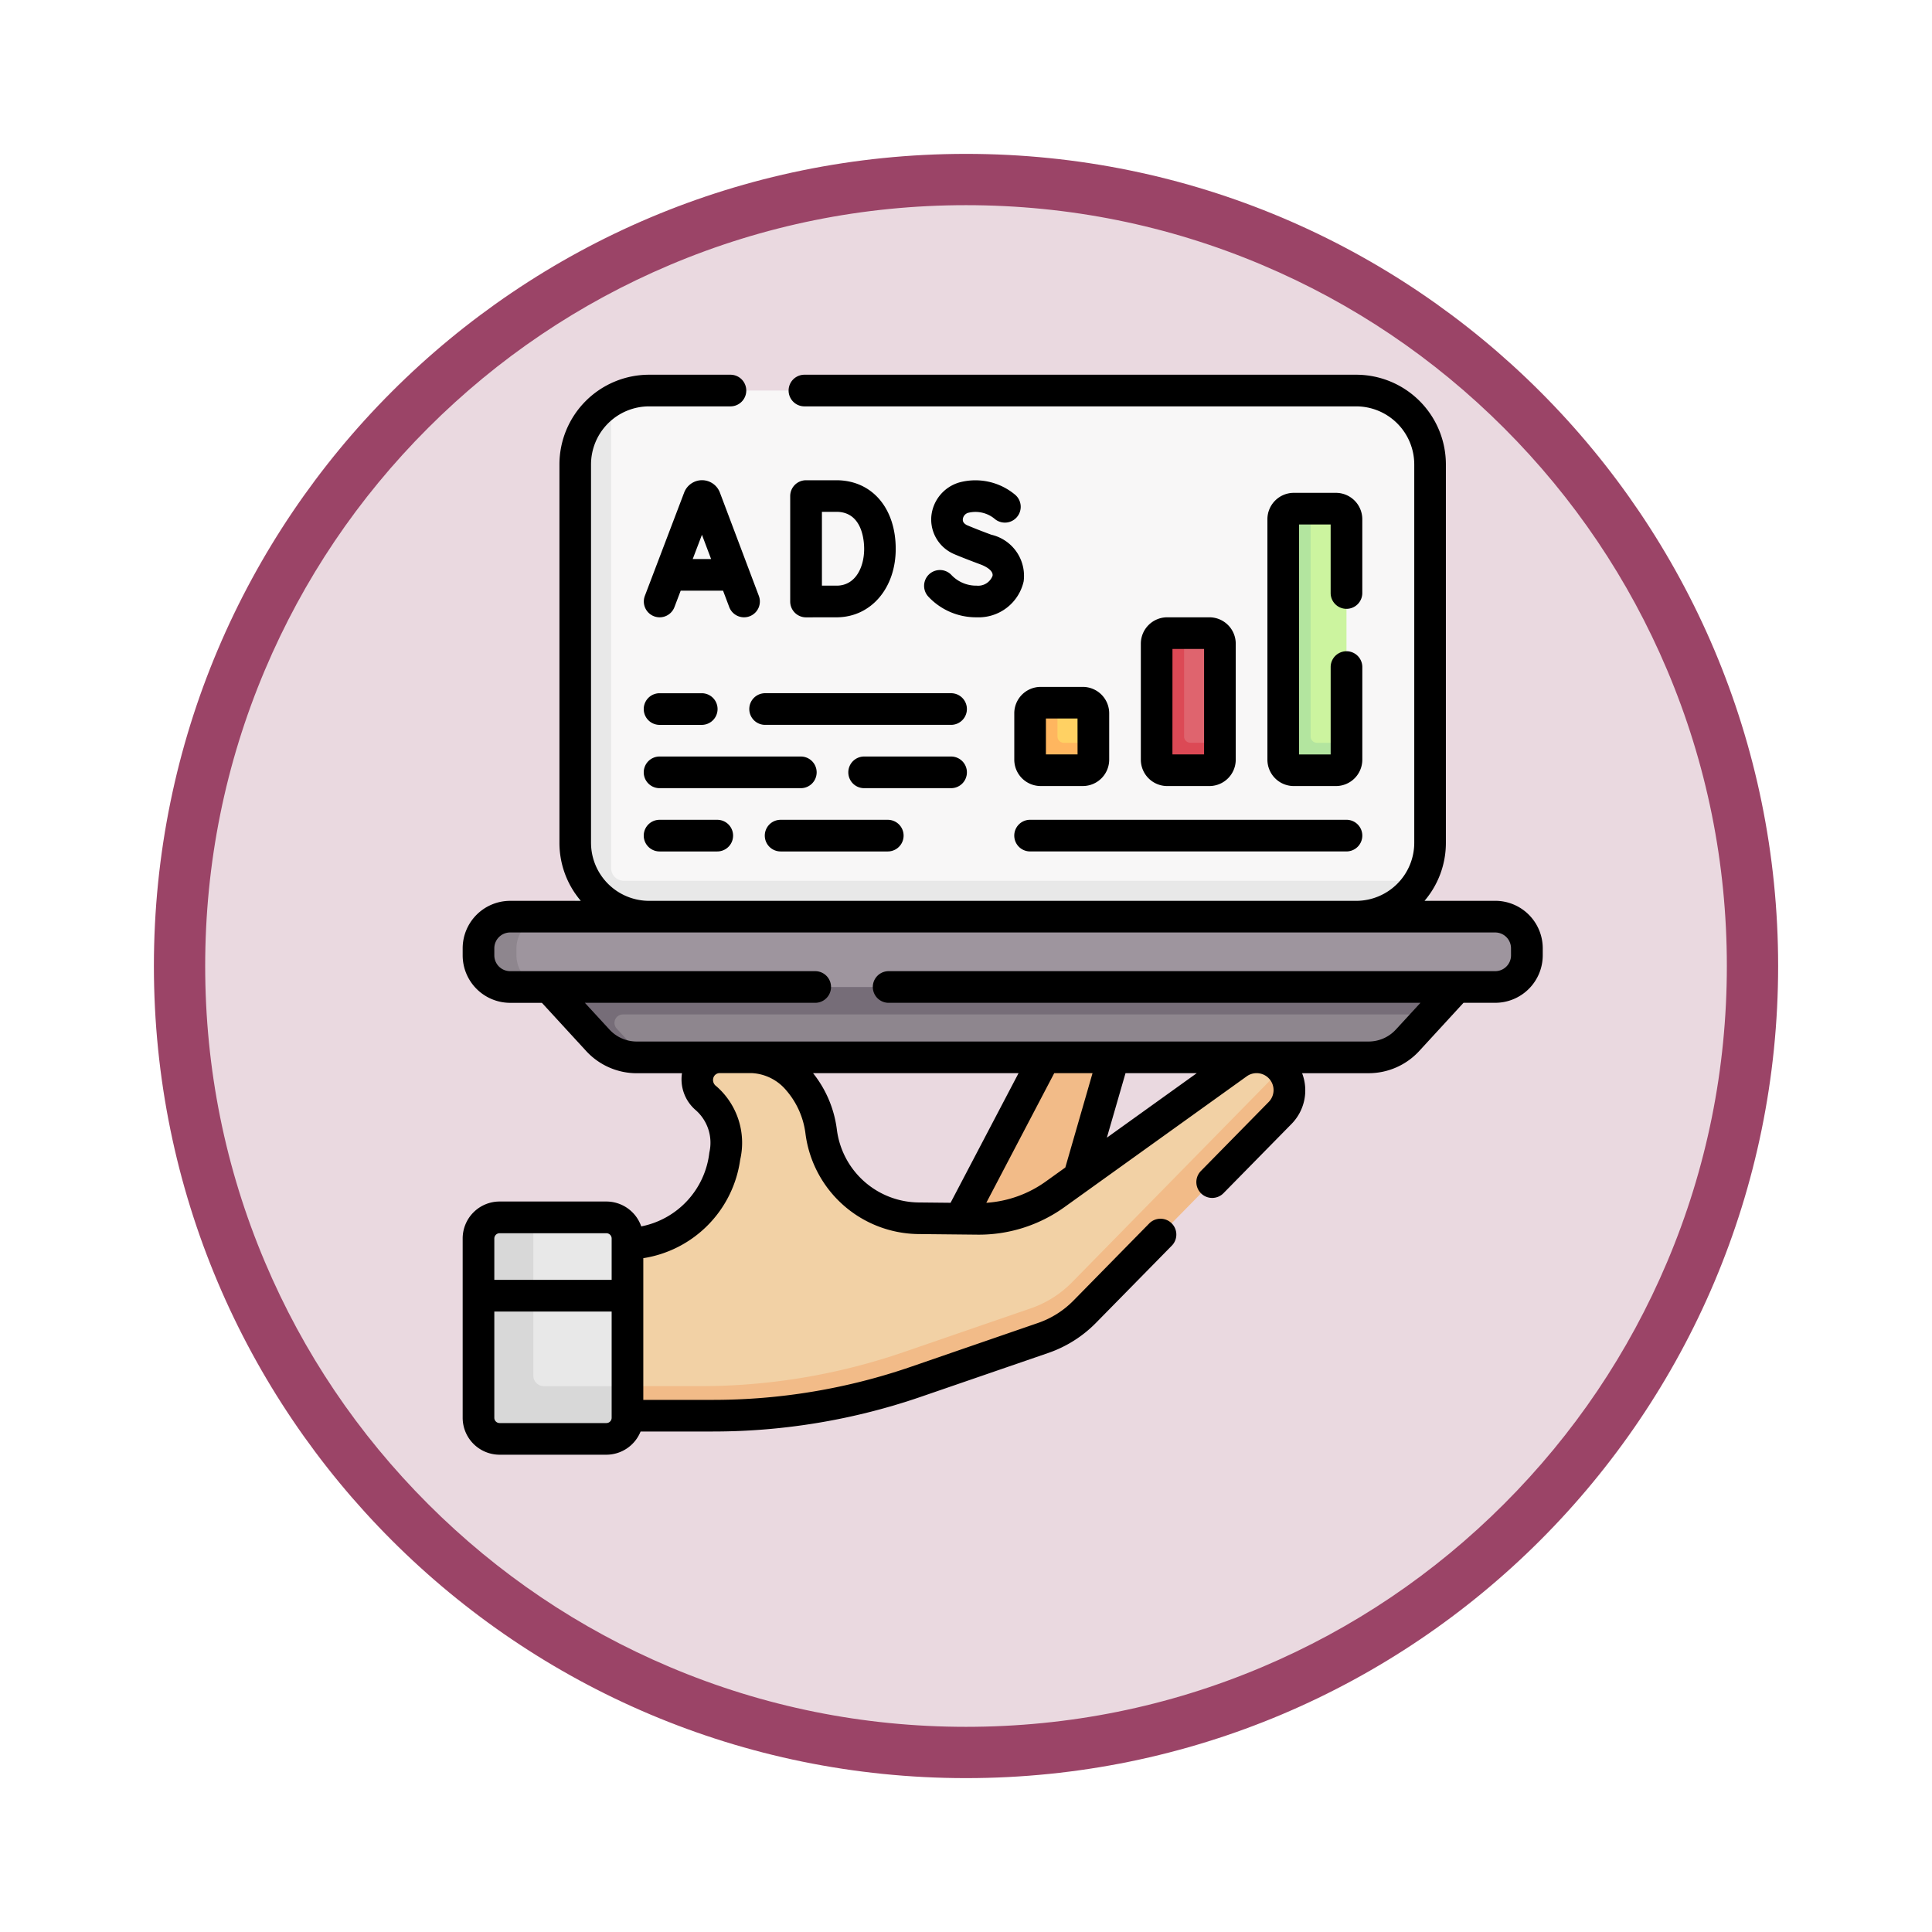 <svg xmlns="http://www.w3.org/2000/svg" xmlns:xlink="http://www.w3.org/1999/xlink" width="113" height="113" viewBox="0 0 113 113">
  <defs>
    <filter id="Path_982547" x="0" y="0" width="113" height="113" filterUnits="userSpaceOnUse">
      <feOffset dy="3" input="SourceAlpha"/>
      <feGaussianBlur stdDeviation="3" result="blur"/>
      <feFlood flood-opacity="0.161"/>
      <feComposite operator="in" in2="blur"/>
      <feComposite in="SourceGraphic"/>
    </filter>
  </defs>
  <g id="Group_1220095" data-name="Group 1220095" transform="translate(-901 -943.269)">
    <g id="Group_1220010" data-name="Group 1220010">
      <g id="Group_1219625" data-name="Group 1219625" transform="translate(0 -5515.518)">
        <g id="Group_1203674" data-name="Group 1203674" transform="translate(0 557.5)">
          <g id="Group_1202434" data-name="Group 1202434" transform="translate(-0.56 1255.773)">
            <g id="Group_1202053" data-name="Group 1202053" transform="translate(0 3240.511)">
              <g id="Group_1177898" data-name="Group 1177898" transform="translate(910.561 1411.003)">
                <g id="Group_1172010" data-name="Group 1172010" transform="translate(0)">
                  <g id="Group_1171046" data-name="Group 1171046">
                    <g id="Group_1148525" data-name="Group 1148525">
                      <g transform="matrix(1, 0, 0, 1, -9, -6)" filter="url(#Path_982547)">
                        <g id="Path_982547-2" data-name="Path 982547" transform="translate(9 6)" fill="#ead9e0">
                          <path d="M 47.5 93.5 C 41.289 93.5 35.265 92.284 29.595 89.886 C 24.118 87.569 19.198 84.252 14.973 80.027 C 10.748 75.802 7.431 70.882 5.114 65.405 C 2.716 59.735 1.5 53.711 1.5 47.5 C 1.5 41.289 2.716 35.265 5.114 29.595 C 7.431 24.118 10.748 19.198 14.973 14.973 C 19.198 10.748 24.118 7.431 29.595 5.114 C 35.265 2.716 41.289 1.5 47.5 1.5 C 53.711 1.5 59.735 2.716 65.405 5.114 C 70.882 7.431 75.802 10.748 80.027 14.973 C 84.252 19.198 87.569 24.118 89.886 29.595 C 92.284 35.265 93.5 41.289 93.5 47.5 C 93.5 53.711 92.284 59.735 89.886 65.405 C 87.569 70.882 84.252 75.802 80.027 80.027 C 75.802 84.252 70.882 87.569 65.405 89.886 C 59.735 92.284 53.711 93.5 47.5 93.5 Z" stroke="none"/>
                          <path d="M 47.5 3 C 41.491 3 35.664 4.176 30.18 6.496 C 24.881 8.737 20.122 11.946 16.034 16.034 C 11.946 20.122 8.737 24.881 6.496 30.18 C 4.176 35.664 3 41.491 3 47.5 C 3 53.509 4.176 59.336 6.496 64.82 C 8.737 70.119 11.946 74.878 16.034 78.966 C 20.122 83.054 24.881 86.263 30.18 88.504 C 35.664 90.824 41.491 92 47.5 92 C 53.509 92 59.336 90.824 64.82 88.504 C 70.119 86.263 74.878 83.054 78.966 78.966 C 83.054 74.878 86.263 70.119 88.504 64.82 C 90.824 59.336 92 53.509 92 47.5 C 92 41.491 90.824 35.664 88.504 30.18 C 86.263 24.881 83.054 20.122 78.966 16.034 C 74.878 11.946 70.119 8.737 64.82 6.496 C 59.336 4.176 53.509 3 47.5 3 M 47.5 0 C 73.734 0 95 21.266 95 47.5 C 95 73.734 73.734 95 47.5 95 C 21.266 95 0 73.734 0 47.5 C 0 21.266 21.266 0 47.5 0 Z" stroke="none" fill="#9b4467"/>
                        </g>
                      </g>
                    </g>
                  </g>
                </g>
              </g>
            </g>
          </g>
        </g>
      </g>
      <g id="anuncios" transform="translate(928.061 965.186)">
        <g id="Group_1220008" data-name="Group 1220008" transform="translate(0.925 0.925)">
          <path id="Path_1160542" data-name="Path 1160542" d="M235.3,310.511l3.645.013-3.491,12.081-6.841.655Z" transform="translate(-201.337 -273.128)" fill="#f2bb88"/>
          <path id="Path_1160543" data-name="Path 1160543" d="M88.807,294.38H45.991a3.279,3.279,0,0,1-2.224-1.257l-2.5-2.857H93.207l-.739,1.6-1.39,1.513A3.084,3.084,0,0,1,88.807,294.38Z" transform="translate(-36.741 -255.38)" fill="#8e868e"/>
          <path id="Path_1160544" data-name="Path 1160544" d="M92.472,286.5H45.191a.493.493,0,0,0-.363.827l1.545,1.682h-.379a3.086,3.086,0,0,1-2.271-1l-2.863-3.116,29.287-.757,23.8.757Z" transform="translate(-36.744 -250.008)" fill="#766d78"/>
          <path id="Path_1160545" data-name="Path 1160545" d="M110.112,323.945l-10.658,7.648a7.687,7.687,0,0,1-4.559,1.441L91.446,333a5.782,5.782,0,0,1-5.679-5.065,5.7,5.7,0,0,0-1.344-3.022l-.029-.033a3.731,3.731,0,0,0-2.829-1.3H79.848a1.335,1.335,0,0,0-.877,2.341l.051.044a3.461,3.461,0,0,1,1.106,3.4l-.168.722a5.67,5.67,0,0,1-5.522,4.385l-.52,5.078.52,4.727h4.991a36.566,36.566,0,0,0,11.887-2.056l7.428-2.556a6.24,6.24,0,0,0,2.421-1.527l11.029-11.273a2.023,2.023,0,0,0,.5-2.609,1.876,1.876,0,0,0-1.459-.67A1.916,1.916,0,0,0,110.112,323.945Z" transform="translate(-65.723 -284.586)" fill="#f2d1a5"/>
          <path id="Path_1160546" data-name="Path 1160546" d="M116.289,331.638l-11.421,11.627a6.243,6.243,0,0,1-2.422,1.527l-7.427,2.556a36.56,36.56,0,0,1-11.9,1.99H78.13v-1.727h4.251a36.559,36.559,0,0,0,11.9-1.99l7.427-2.556a6.244,6.244,0,0,0,2.422-1.527l12.252-12.488A1.909,1.909,0,0,1,116.289,331.638Z" transform="translate(-69.416 -289.379)" fill="#f2bb88"/>
          <path id="Path_1160547" data-name="Path 1160547" d="M15.734,412.331h-6A1.234,1.234,0,0,1,8.5,411.1v-10.24a1.234,1.234,0,0,1,1.234-1.234l1.851-.123h4.273a1.234,1.234,0,0,1,1.234,1.234v2.421l-.4,1.06.4.79v4.365l-.123,1.727A1.234,1.234,0,0,1,15.734,412.331Z" transform="translate(-8.377 -351.138)" fill="#e8e8e8"/>
          <path id="Path_1160548" data-name="Path 1160548" d="M16.214,409.37v1.851a1.234,1.234,0,0,1-1.234,1.234H8.734A1.234,1.234,0,0,1,7.5,411.22V405l.276-.763L7.5,403.154v-2.421A1.234,1.234,0,0,1,8.734,399.5h1.974v9.253a.617.617,0,0,0,.617.617Z" transform="translate(-7.5 -351.138)" fill="#d8d8d8"/>
          <path id="Path_1160549" data-name="Path 1160549" d="M105.183,38.273H56.164l-.081-25.966c0-1.573.507-3.436,1.764-4.191A4.3,4.3,0,0,1,60.067,7.5h41.36a4.318,4.318,0,0,1,4.318,4.318V36.175Z" transform="translate(-50.089 -7.501)" fill="#f8f7f7"/>
          <g id="Group_1220006" data-name="Group 1220006" transform="translate(32.262 14.188)">
            <g id="Group_1220004" data-name="Group 1220004" transform="translate(7.402)">
              <path id="Path_1160550" data-name="Path 1160550" d="M332.961,122.5h-1.48l-.864.123a.617.617,0,0,0-.617.617v6.539a.617.617,0,0,0,.617.617h2.221a.617.617,0,0,0,.617-.617l.123-.864v-5.8A.617.617,0,0,0,332.961,122.5Z" transform="translate(-329.877 -122.5)" fill="#df646e"/>
              <path id="Path_1160551" data-name="Path 1160551" d="M332.7,128.915v.987a.617.617,0,0,1-.617.617h-2.467A.617.617,0,0,1,329,129.9v-6.786a.617.617,0,0,1,.617-.617h.987v6.045a.37.37,0,0,0,.37.37Z" transform="translate(-329 -122.5)" fill="#dc4955"/>
            </g>
            <g id="Group_1220005" data-name="Group 1220005" transform="translate(0 4.071)">
              <path id="Path_1160552" data-name="Path 1160552" d="M272.961,155.5h-1.48l-.864.123a.617.617,0,0,0-.617.617v2.467a.617.617,0,0,0,.617.617h2.221a.617.617,0,0,0,.617-.617l.123-.864v-1.727A.617.617,0,0,0,272.961,155.5Z" transform="translate(-269.877 -155.5)" fill="#ffd163"/>
              <path id="Path_1160553" data-name="Path 1160553" d="M272.7,157.844v.987a.617.617,0,0,1-.617.617h-2.467a.617.617,0,0,1-.617-.617v-2.714a.617.617,0,0,1,.617-.617h.987v1.974a.37.37,0,0,0,.37.37Z" transform="translate(-269 -155.5)" fill="#ffb65f"/>
            </g>
          </g>
          <path id="Path_1160554" data-name="Path 1160554" d="M103.376,40.54v2.1l-24.319.886L53.38,42.637V16.184a4.314,4.314,0,0,1,2.1-3.7V39.8a.74.74,0,0,0,.74.74Z" transform="translate(-47.72 -11.866)" fill="#e8e8e8"/>
          <g id="Group_1220007" data-name="Group 1220007" transform="translate(47.067 6.909)">
            <path id="Path_1160555" data-name="Path 1160555" d="M392.961,63.5h-1.48l-.864.123a.617.617,0,0,0-.617.617V78.058a.617.617,0,0,0,.617.617h2.221a.617.617,0,0,0,.617-.617l.123-.864V64.117A.617.617,0,0,0,392.961,63.5Z" transform="translate(-389.877 -63.5)" fill="#ccf49f"/>
            <path id="Path_1160556" data-name="Path 1160556" d="M392.7,77.194v.987a.617.617,0,0,1-.617.617h-2.467a.617.617,0,0,1-.617-.617V64.117a.617.617,0,0,1,.617-.617h.987V76.824a.37.37,0,0,0,.37.37Z" transform="translate(-389 -63.5)" fill="#b3e59f"/>
          </g>
          <path id="Path_1160557" data-name="Path 1160557" d="M67.718,261.035H11.889l-1.745-.077a1.732,1.732,0,0,1-1.786-1.773v-.413a1.71,1.71,0,0,1,1.752-1.78l1.766-.071H67.718a1.851,1.851,0,0,1,1.851,1.851v.413A1.851,1.851,0,0,1,67.718,261.035Z" transform="translate(-8.252 -226.149)" fill="#9e959e"/>
          <path id="Path_1160558" data-name="Path 1160558" d="M11.571,261.034H9.351A1.851,1.851,0,0,1,7.5,259.184v-.413a1.851,1.851,0,0,1,1.851-1.851h2.221a1.851,1.851,0,0,0-1.851,1.851v.413A1.851,1.851,0,0,0,11.571,261.034Z" transform="translate(-7.5 -226.148)" fill="#8e868e"/>
        </g>
        <g id="Group_1220009" data-name="Group 1220009" transform="translate(0)">
          <path id="Path_1160559" data-name="Path 1160559" d="M60.391,30.772H56.257a5.219,5.219,0,0,0,1.25-3.393V5.243A5.249,5.249,0,0,0,52.264,0H19.989a.925.925,0,0,0,0,1.851H52.264a3.4,3.4,0,0,1,3.393,3.393V27.379a3.4,3.4,0,0,1-3.393,3.393H10.9a3.4,3.4,0,0,1-3.393-3.393V5.243A3.4,3.4,0,0,1,10.9,1.851h4.762a.925.925,0,1,0,0-1.851H10.9A5.249,5.249,0,0,0,5.66,5.243V27.379a5.219,5.219,0,0,0,1.25,3.393H2.776A2.779,2.779,0,0,0,0,33.548v.413a2.779,2.779,0,0,0,2.776,2.776H4.634l2.589,2.818a4.02,4.02,0,0,0,2.952,1.3h2.652A2.371,2.371,0,0,0,13.615,43a2.538,2.538,0,0,1,.813,2.492,4.976,4.976,0,0,1-3.984,4.322,2.161,2.161,0,0,0-2.039-1.456H2.159A2.162,2.162,0,0,0,0,50.521V61.008a2.162,2.162,0,0,0,2.159,2.159H8.406a2.161,2.161,0,0,0,2-1.357h4.222a37.407,37.407,0,0,0,12.2-2.04l7.428-2.556a7.2,7.2,0,0,0,2.78-1.754l4.439-4.519a.925.925,0,1,0-1.32-1.3l-4.439,4.519a5.342,5.342,0,0,1-2.062,1.3L26.228,58.02a35.565,35.565,0,0,1-11.6,1.94H10.565V51.672a6.773,6.773,0,0,0,5.666-5.756,4.386,4.386,0,0,0-1.4-4.306.439.439,0,0,1-.164-.5.389.389,0,0,1,.349-.263h1.891a2.81,2.81,0,0,1,1.988.973l.029.034a4.762,4.762,0,0,1,1.126,2.532,6.731,6.731,0,0,0,6.588,5.875l3.449.035A8.576,8.576,0,0,0,35.2,48.684l10.658-7.648a.985.985,0,0,1,.578-.186.991.991,0,0,1,.707,1.686l-3.965,4.036a.925.925,0,0,0,1.32,1.3l3.965-4.036a2.8,2.8,0,0,0,.634-2.983h3.9a4.02,4.02,0,0,0,2.952-1.3l2.589-2.818h1.858a2.779,2.779,0,0,0,2.776-2.776v-.413a2.779,2.779,0,0,0-2.776-2.776ZM8.714,61.008a.309.309,0,0,1-.308.308H2.159a.309.309,0,0,1-.308-.308V54.792H8.714Zm0-8.067H1.851v-2.42a.309.309,0,0,1,.308-.308H8.406a.309.309,0,0,1,.308.308Zm19.823-4.509-1.88-.019a4.874,4.874,0,0,1-4.77-4.254,6.607,6.607,0,0,0-1.394-3.309h12.02Zm6.711-2.064-1.132.812a6.711,6.711,0,0,1-3.49,1.253L34.6,40.85h2.24Zm2.43-1.744,1.091-3.774h4.169ZM61.317,33.96a.926.926,0,0,1-.925.925H24.914a.925.925,0,1,0,0,1.851H56.02L54.581,38.3a2.164,2.164,0,0,1-1.589.7c-4.851,0-38.94,0-42.817,0a2.165,2.165,0,0,1-1.589-.7L7.147,36.736H20.619a.925.925,0,0,0,0-1.851H2.776a.926.926,0,0,1-.925-.925v-.413a.926.926,0,0,1,.925-.925H60.391a.926.926,0,0,1,.925.925Z" transform="translate(0)"/>
          <path id="Path_1160560" data-name="Path 1160560" d="M265.51,148h-2.467a1.544,1.544,0,0,0-1.542,1.542v2.714a1.544,1.544,0,0,0,1.542,1.542h2.467a1.544,1.544,0,0,0,1.542-1.542v-2.714A1.544,1.544,0,0,0,265.51,148Zm-.308,3.948h-1.851v-2.1H265.2Z" transform="translate(-229.238 -129.741)"/>
          <path id="Path_1160561" data-name="Path 1160561" d="M325.51,124.87a1.544,1.544,0,0,0,1.542-1.542v-6.786A1.544,1.544,0,0,0,325.51,115h-2.467a1.544,1.544,0,0,0-1.542,1.542v6.786a1.544,1.544,0,0,0,1.542,1.542Zm-2.159-8.019H325.2v6.169h-1.851Z" transform="translate(-281.836 -100.812)"/>
          <path id="Path_1160562" data-name="Path 1160562" d="M386.126,62.784a.925.925,0,0,0,.925-.925V57.542A1.544,1.544,0,0,0,385.51,56h-2.467a1.544,1.544,0,0,0-1.542,1.542V71.607a1.544,1.544,0,0,0,1.542,1.542h2.467a1.544,1.544,0,0,0,1.542-1.542V66.19a.925.925,0,0,0-1.851,0V71.3h-1.851V57.851H385.2v4.008A.925.925,0,0,0,386.126,62.784Z" transform="translate(-334.433 -49.091)"/>
          <path id="Path_1160563" data-name="Path 1160563" d="M261.5,211.925a.925.925,0,0,0,.925.925h18.506a.925.925,0,0,0,0-1.851H262.425A.925.925,0,0,0,261.5,211.925Z" transform="translate(-229.238 -184.968)"/>
          <path id="Path_1160564" data-name="Path 1160564" d="M89.281,50a1.122,1.122,0,0,0-1.042.719l-2.3,6.046a.925.925,0,0,0,1.73.658l.366-.962h2.477l.362.959a.925.925,0,0,0,1.732-.653l-2.279-6.045A1.121,1.121,0,0,0,89.281,50Zm-.543,4.611.54-1.419.535,1.419Z" transform="translate(-75.283 -43.831)"/>
          <path id="Path_1160565" data-name="Path 1160565" d="M158.06,58.019h.016c1.973-.034,3.4-1.717,3.4-4,0-2.4-1.4-4.016-3.472-4.016h-1.774a.925.925,0,0,0-.925.925v6.169a.925.925,0,0,0,.925.925Zm-.9-6.169h.848c1.5,0,1.622,1.658,1.622,2.166,0,1.056-.488,2.129-1.578,2.152h-.892Z" transform="translate(-136.148 -43.831)"/>
          <path id="Path_1160566" data-name="Path 1160566" d="M135.879,151.925a.925.925,0,0,0,.925.925h10.877a.925.925,0,0,0,0-1.851H136.8A.925.925,0,0,0,135.879,151.925Z" transform="translate(-119.115 -132.371)"/>
          <path id="Path_1160567" data-name="Path 1160567" d="M86.8,152.851h2.467a.925.925,0,0,0,0-1.851H86.8a.925.925,0,0,0,0,1.851Z" transform="translate(-75.284 -132.371)"/>
          <path id="Path_1160568" data-name="Path 1160568" d="M189.756,181.925a.925.925,0,0,0-.925-.925h-5.086a.925.925,0,0,0,0,1.851h5.086A.925.925,0,0,0,189.756,181.925Z" transform="translate(-160.264 -158.669)"/>
          <path id="Path_1160569" data-name="Path 1160569" d="M95.988,181.925a.925.925,0,0,0-.925-.925H86.8a.925.925,0,0,0,0,1.851h8.259A.925.925,0,0,0,95.988,181.925Z" transform="translate(-75.284 -158.669)"/>
          <path id="Path_1160570" data-name="Path 1160570" d="M144.159,212.851h6.268a.925.925,0,1,0,0-1.851h-6.268a.925.925,0,0,0,0,1.851Z" transform="translate(-125.563 -184.968)"/>
          <path id="Path_1160571" data-name="Path 1160571" d="M86.8,211a.925.925,0,0,0,0,1.851h3.375a.925.925,0,1,0,0-1.851Z" transform="translate(-75.284 -184.968)"/>
          <path id="Path_1160572" data-name="Path 1160572" d="M221.83,56.161a1.992,1.992,0,0,1-1.464-.61.925.925,0,1,0-1.371,1.243,3.816,3.816,0,0,0,2.835,1.218,2.7,2.7,0,0,0,2.748-2.1,2.468,2.468,0,0,0-1.892-2.73c-.794-.293-1.312-.511-1.43-.561-.228-.121-.244-.256-.235-.348a.435.435,0,0,1,.3-.369,1.761,1.761,0,0,1,1.546.337.925.925,0,0,0,1.228-1.384,3.619,3.619,0,0,0-3.275-.734,2.285,2.285,0,0,0-1.641,1.975,2.2,2.2,0,0,0,1.27,2.189c.082.039.556.242,1.6.631.376.139.761.387.71.668A.9.9,0,0,1,221.83,56.161Z" transform="translate(-191.767 -43.824)"/>
        </g>
      </g>
    </g>
  </g>
</svg>
